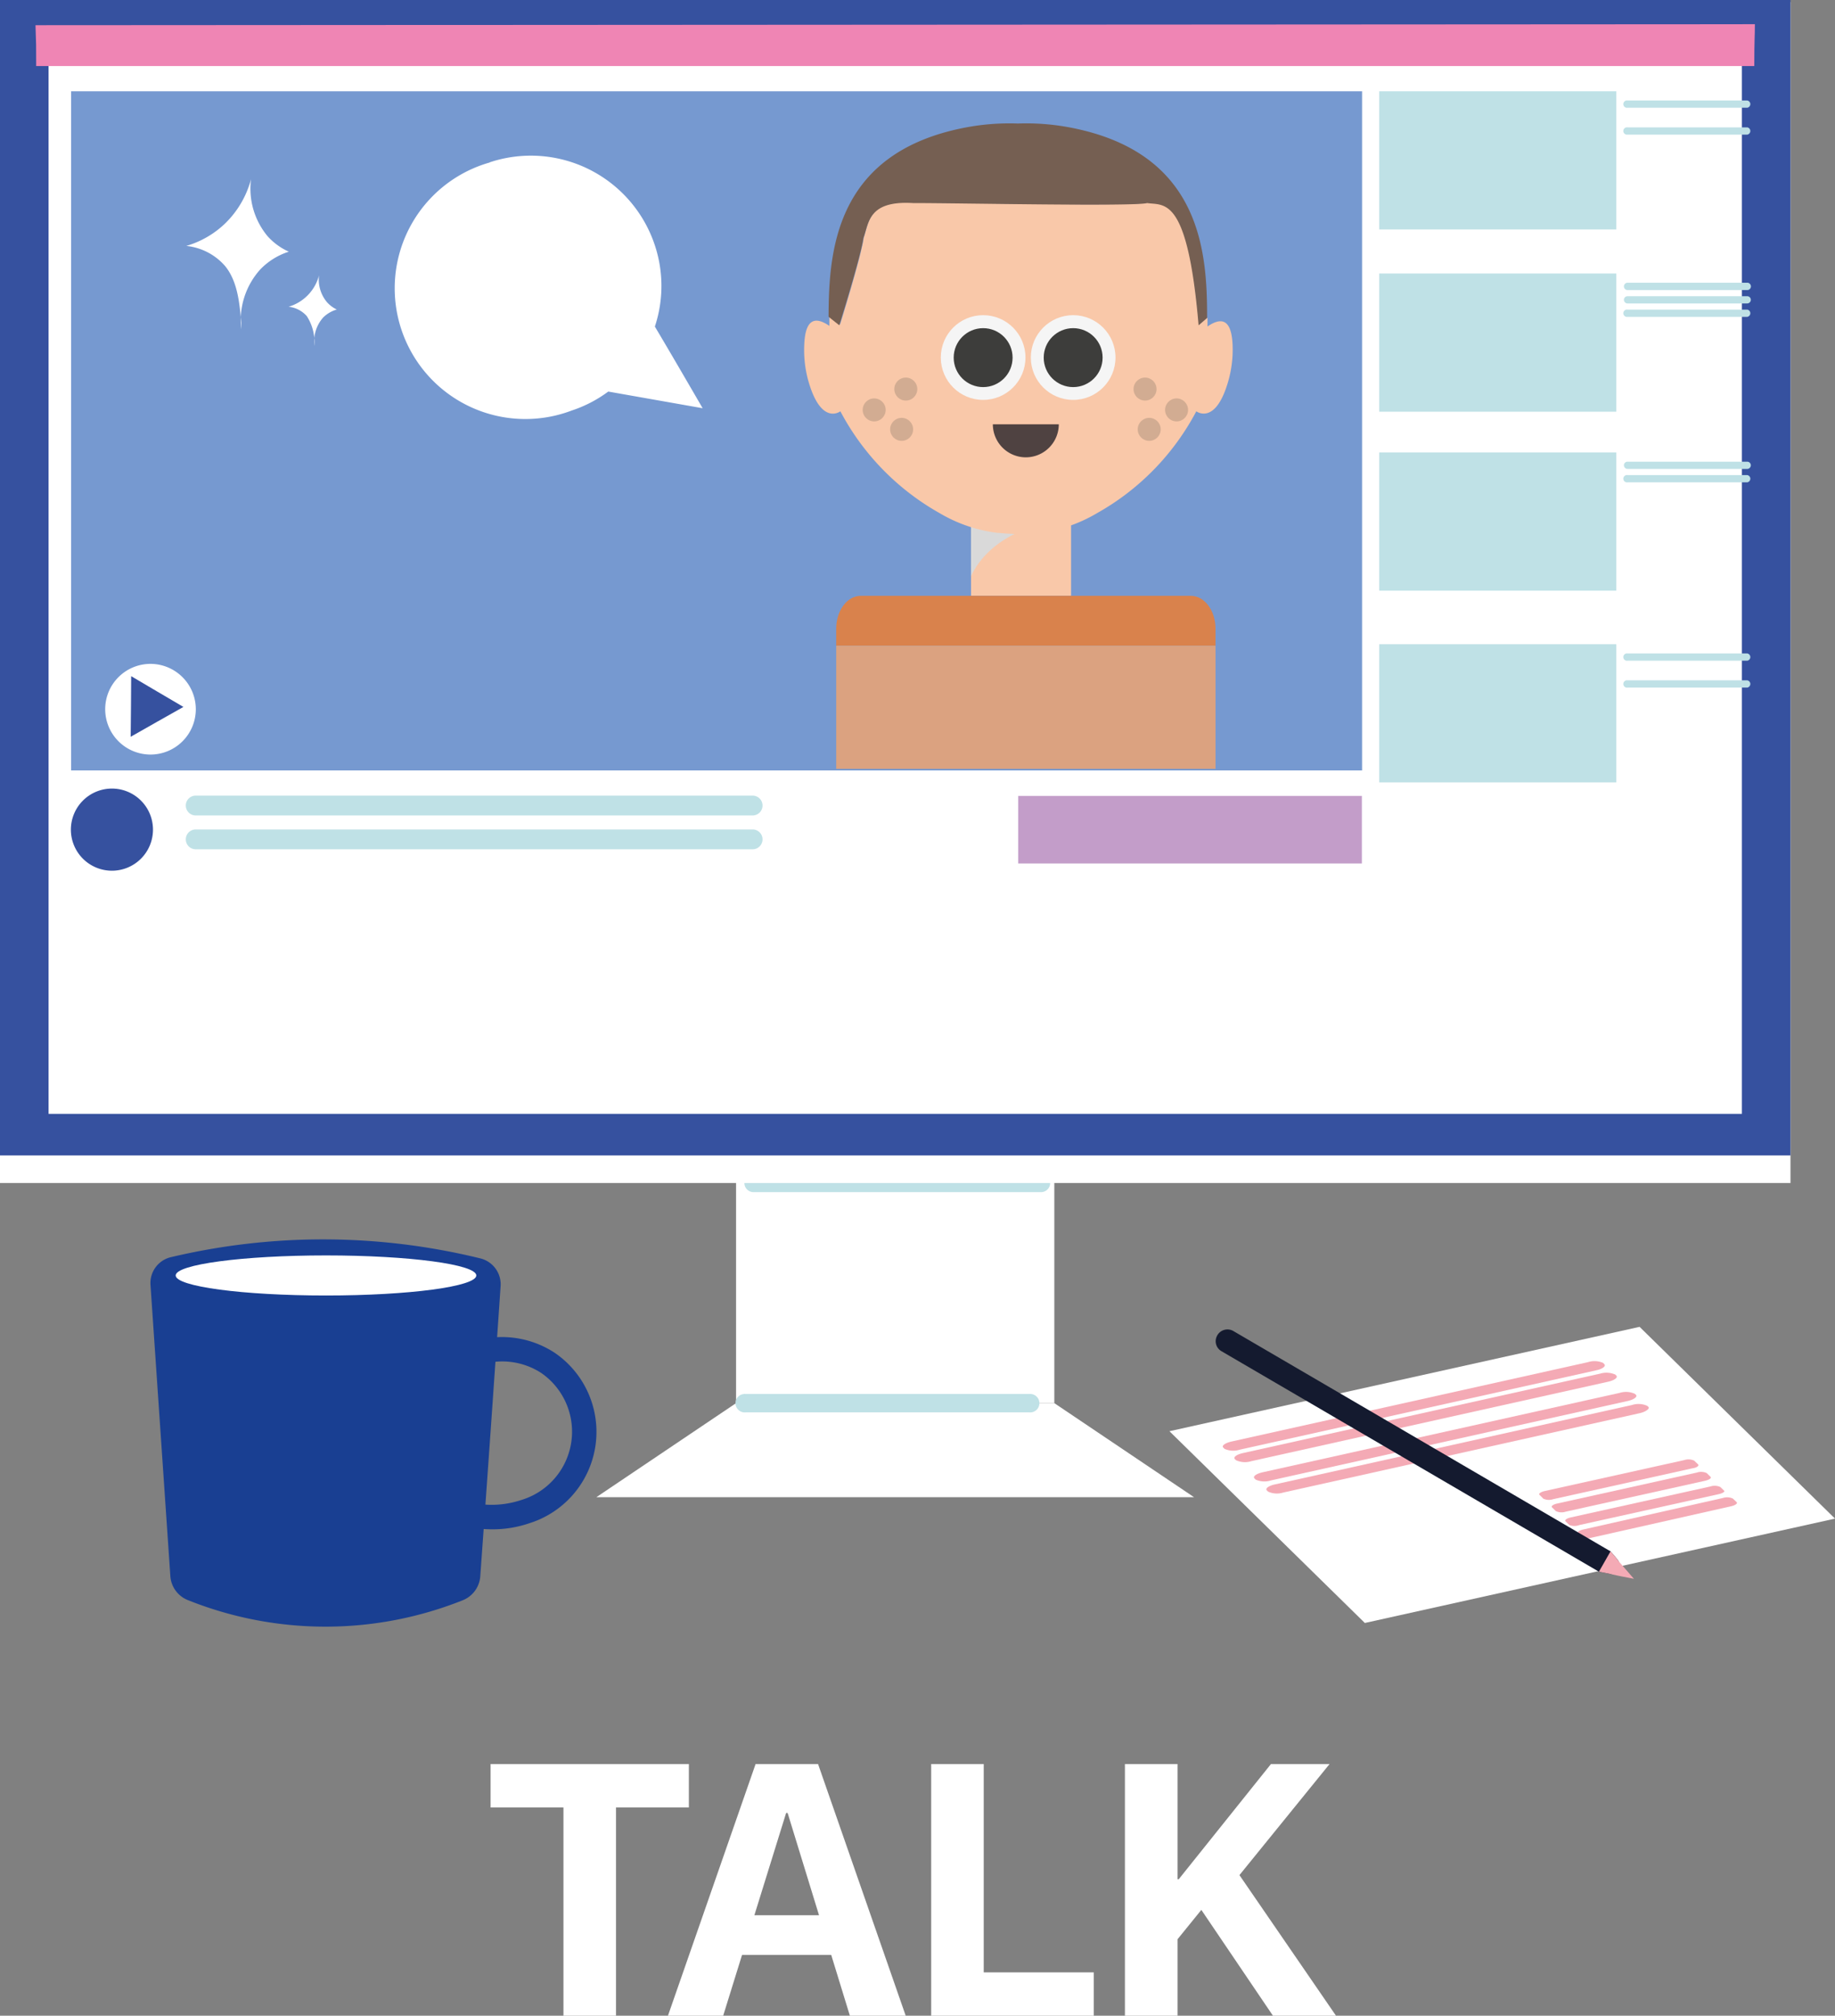 <svg xmlns="http://www.w3.org/2000/svg" viewBox="0 0 185.08 203.19"><rect x="0" y="0" width="185.08" height="203.19" fill="#808080" stroke="none"/><defs><style>.cls-1{isolation:isolate;}.cls-2{fill:#fff;}.cls-10,.cls-14,.cls-3{mix-blend-mode:multiply;}.cls-4{fill:#bfe1e6;}.cls-5{fill:#36519f;}.cls-6{fill:#7699d0;}.cls-7{fill:#c39dc9;}.cls-8{fill:#ef85b4;}.cls-9{fill:#193f92;}.cls-10,.cls-12{fill:#f4aab5;}.cls-11{fill:#141a2f;}.cls-13{fill:#f9c8a9;}.cls-14{fill:#d9d9d9;}.cls-15{fill:#755f52;}.cls-16{fill:#d2ac92;}.cls-17{fill:#f5f5f5;}.cls-18{fill:#3d3d3b;}.cls-19{fill:#4f4241;}.cls-20{fill:#d9824c;}.cls-21{fill:#dba280;}</style></defs><g class="cls-1"><g id="Laag_2" data-name="Laag 2"><g id="Laag_1-2" data-name="Laag 1"><rect class="cls-2" x="74.24" y="102.77" width="32.1" height="38.67"/><path class="cls-2" d="M120.43,150.92H60.15l14.09-9.48h32.1Z"/><g class="cls-3"><path class="cls-4" d="M103.81,142.37H75.21a.93.93,0,1,1,0-1.85h28.6a.93.93,0,1,1,0,1.85Z"/></g><g class="cls-3"><path class="cls-4" d="M105,120.17h-29a.92.92,0,0,1,0-1.84h29a.92.92,0,0,1,0,1.84Z"/></g><path class="cls-2" d="M180.59.2V119.25H0V.2a0,0,0,0,1,0,0H180.57A0,0,0,0,1,180.59.2Z"/><polygon class="cls-5" points="180.59 0 180.59 116.47 0 116.47 0 0 0 0 180.59 0"/><polygon class="cls-2" points="175.69 4.18 175.69 112.28 4.9 112.28 4.9 4.18 4.9 4.18 175.69 4.18"/><rect class="cls-6" x="7.17" y="9.2" width="130.21" height="68.46"/><rect class="cls-7" x="102.7" y="80.23" width="34.66" height="6.81"/><path class="cls-5" d="M15.43,83.63a4.14,4.14,0,1,1-4.14-4.14A4.14,4.14,0,0,1,15.43,83.63Z"/><path class="cls-4" d="M75.91,82.2H19.74a1,1,0,1,1,0-2H75.91a1,1,0,1,1,0,2Z"/><path class="cls-4" d="M75.91,85.61H19.74a1,1,0,0,1,0-2H75.91a1,1,0,1,1,0,2Z"/><rect class="cls-4" x="139.11" y="9.2" width="23.91" height="13.93"/><path class="cls-4" d="M176.23,10.86H164.16a.37.37,0,1,1,0-.73h12.07a.37.37,0,0,1,0,.73Z"/><path class="cls-4" d="M176.23,13.57H164.16a.37.37,0,1,1,0-.73h12.07a.37.37,0,0,1,0,.73Z"/><rect class="cls-4" x="139.11" y="27.57" width="23.91" height="13.93"/><path class="cls-4" d="M176.23,29.24H164.16a.37.37,0,0,1,0-.74h12.07a.37.37,0,0,1,0,.74Z"/><path class="cls-4" d="M176.23,30.59H164.16a.37.37,0,0,1-.37-.37.36.36,0,0,1,.37-.36h12.07a.36.36,0,0,1,.36.36A.37.37,0,0,1,176.23,30.59Z"/><path class="cls-4" d="M176.23,31.94H164.16a.37.37,0,1,1,0-.73h12.07a.37.37,0,0,1,0,.73Z"/><rect class="cls-4" x="139.11" y="45.61" width="23.91" height="13.93"/><path class="cls-4" d="M176.23,47.27H164.16a.37.37,0,0,1-.37-.37.36.36,0,0,1,.37-.36h12.07a.36.36,0,0,1,.36.36A.37.37,0,0,1,176.23,47.27Z"/><path class="cls-4" d="M176.23,48.62H164.16a.37.37,0,1,1,0-.73h12.07a.37.37,0,0,1,0,.73Z"/><rect class="cls-4" x="139.11" y="64.94" width="23.91" height="13.93"/><path class="cls-4" d="M176.23,66.6H164.16a.37.37,0,1,1,0-.73h12.07a.37.37,0,0,1,0,.73Z"/><path class="cls-4" d="M176.23,69.31H164.16a.37.37,0,1,1,0-.73h12.07a.37.37,0,0,1,0,.73Z"/><path class="cls-8" d="M176.94,6.66H3.65c0-2.58,0-1.81-.07-4.12L177,2.44C177,3.65,176.94,3.93,176.94,6.66Z"/><path class="cls-2" d="M24.33,33.19c0-.16,0-.4,0-.68-.16-1.87-.35-4.16-1.65-5.72a6,6,0,0,0-3.89-2,9.49,9.49,0,0,0,3.87-2.22,9.69,9.69,0,0,0,2.66-4.51,7.49,7.49,0,0,0,1.66,5.74,6.39,6.39,0,0,0,2.15,1.57,6.91,6.91,0,0,0-2.88,1.79A7.67,7.67,0,0,0,24.33,33.19Z"/><path class="cls-2" d="M31.72,34.87c0-.07,0-.18,0-.32a4.85,4.85,0,0,0-.78-2.69,2.87,2.87,0,0,0-1.83-.94,4.48,4.48,0,0,0,3.07-3.17,3.54,3.54,0,0,0,.79,2.7,3.08,3.08,0,0,0,1,.75A3.23,3.23,0,0,0,32.6,32,3.6,3.6,0,0,0,31.72,34.87Z"/><path class="cls-2" d="M19.75,71.49a4.57,4.57,0,1,1-4.57-4.57A4.58,4.58,0,0,1,19.75,71.49Z"/><polygon class="cls-5" points="18.5 71.26 15.84 72.76 13.18 74.27 13.21 71.21 13.23 68.16 15.86 69.71 18.5 71.26"/><path class="cls-9" d="M48.44,158.9a2.82,2.82,0,0,1-1.74,2.4,37.35,37.35,0,0,1-27.74,0,2.81,2.81,0,0,1-1.78-2.44q-1-14.65-2-29.32a2.68,2.68,0,0,1,2-2.8,66.6,66.6,0,0,1,31.31.12,2.69,2.69,0,0,1,2,2.81Q49.5,144.3,48.44,158.9Z"/><ellipse class="cls-2" cx="32.88" cy="128.57" rx="15.16" ry="2.02"/><path class="cls-9" d="M49.62,154.16a12.28,12.28,0,0,1-5.55-1.35l1.13-2.19a9.5,9.5,0,0,0,7.39.58,7.19,7.19,0,0,0,2-12.8,7.21,7.21,0,0,0-5.45-1,8.43,8.43,0,0,0-5.43,3.69l-2.06-1.35a10.87,10.87,0,0,1,7-4.76,9.72,9.72,0,0,1,7.32,1.4,9.65,9.65,0,0,1-2.56,17.16A11.47,11.47,0,0,1,49.62,154.16Z"/><polygon class="cls-2" points="185.08 153.08 137.66 163.6 117.95 144.27 165.37 133.75 185.08 153.08"/><path class="cls-10" d="M161,138.13l-35.95,8a2.16,2.16,0,0,1-1.54-.08l-.13-.13c-.19-.19.18-.46.83-.61l35.95-8a2.16,2.16,0,0,1,1.54.08l.12.13C162,137.71,161.63,138,161,138.13Z"/><path class="cls-10" d="M162.16,139.29l-35.95,8a2.17,2.17,0,0,1-1.53-.09l-.13-.12c-.19-.19.18-.47.83-.61l36-8a2.21,2.21,0,0,1,1.54.09l.12.12C163.19,138.87,162.82,139.15,162.16,139.29Z"/><path class="cls-10" d="M164.14,141.23l-35.95,8a2.16,2.16,0,0,1-1.54-.08l-.12-.12c-.2-.2.17-.47.82-.62l36-8a2.14,2.14,0,0,1,1.54.09l.13.12C165.16,140.81,164.79,141.09,164.14,141.23Z"/><path class="cls-10" d="M165.39,142.45l-35.95,8a2.15,2.15,0,0,1-1.54-.09l-.12-.12c-.2-.19.17-.47.82-.61l36-8a2.16,2.16,0,0,1,1.54.08l.13.12C166.41,142,166,142.31,165.39,142.45Z"/><path class="cls-10" d="M170.74,148l-14.08,3.12a1.35,1.35,0,0,1-1-.05l-.38-.38c-.13-.12.11-.29.52-.39l14.08-3.12a1.34,1.34,0,0,1,1,.06l.39.37C171.39,147.76,171.15,147.94,170.74,148Z"/><path class="cls-10" d="M172,149.26l-14.08,3.12a1.34,1.34,0,0,1-1-.06l-.38-.37c-.13-.12.11-.3.52-.39l14.08-3.12a1.35,1.35,0,0,1,1,.05l.39.38C172.64,149,172.4,149.16,172,149.26Z"/><path class="cls-10" d="M173.37,150.61l-14.08,3.12a1.4,1.4,0,0,1-1,0l-.39-.38c-.12-.12.12-.3.53-.39l14.08-3.12a1.4,1.4,0,0,1,1,.05l.39.38C174,150.34,173.78,150.52,173.37,150.61Z"/><path class="cls-10" d="M174.62,151.83,160.54,155a1.39,1.39,0,0,1-1-.06l-.39-.37c-.12-.12.12-.3.53-.39L173.78,151a1.39,1.39,0,0,1,1,.06l.39.37C175.27,151.57,175,151.74,174.62,151.83Z"/><path class="cls-11" d="M124.36,134.15l38.08,22.23c.27.32.56.63.82,1a1.12,1.12,0,0,1-.12.8,1.11,1.11,0,0,1-.64.5l-1.23-.25-38.08-22.23a1.16,1.16,0,0,1-.42-1.58A1.18,1.18,0,0,1,124.36,134.15Z"/><path class="cls-12" d="M162.44,156.38c.27.32.56.63.82,1l1.54,1.77c-.76-.15-1.53-.29-2.3-.47l-1.23-.25Z"/><path class="cls-2" d="M49.4,16.36a13.17,13.17,0,0,1,16.65,8.37,13,13,0,0,1,0,8.19c1.62,2.72,3.22,5.48,4.82,8.23l-9.52-1.68a13,13,0,0,1-3.68,1.91,13.18,13.18,0,1,1-8.28-25Z"/><rect class="cls-13" x="97.94" y="51.52" width="10.09" height="8.54"/><path class="cls-14" d="M108,52.4v-.88H97.94v6.56C99.61,54.47,104,52.54,108,52.4Z"/><path class="cls-13" d="M124.32,34.76c-.08-1.77-.59-3.18-2.53-1.85V32l-.86.74c-1.11-13.11-3.46-12.06-5.19-12.32-1.32.39-18.74,0-23.62,0-4.57-.27-4.47,2-5,3.53-.26,1.92-2.39,8.76-2.39,8.76l-1.08-.86v1c-1.93-1.33-2.45.08-2.53,1.85a11.56,11.56,0,0,0,.55,4.16c1.29,4,3.09,2.6,3.09,2.6a25.4,25.4,0,0,0,10,10.26,15,15,0,0,0,5.89,2l.13,0a17.79,17.79,0,0,0,3.86,0l.14,0a14.91,14.91,0,0,0,5.88-2,25.27,25.27,0,0,0,10-10.26s1.81,1.38,3.09-2.6A11.56,11.56,0,0,0,124.32,34.76Z"/><path class="cls-15" d="M87.08,24c.57-1.53.47-3.8,5-3.53,4.88,0,22.3.36,23.62,0,1.73.26,4.08-.79,5.19,12.32l.86-.74c0-6.52-.5-16.69-13.89-19.21a23.49,23.49,0,0,0-5.17-.39h-.06a23.58,23.58,0,0,0-5.17.39c-13.3,2.5-13.86,12.57-13.89,19.09l1.08.86S86.82,25.88,87.08,24Z"/><circle class="cls-16" cx="115.91" cy="43.28" r="1.16"/><circle class="cls-16" cx="115.49" cy="39.22" r="1.16"/><circle class="cls-16" cx="118.67" cy="41.32" r="1.16"/><circle class="cls-16" cx="90.94" cy="43.28" r="1.16"/><circle class="cls-16" cx="91.36" cy="39.22" r="1.16"/><circle class="cls-16" cx="88.17" cy="41.32" r="1.16"/><circle class="cls-17" cx="99.16" cy="36.04" r="4.27"/><circle class="cls-18" cx="99.16" cy="36.05" r="2.97"/><circle class="cls-17" cx="108.24" cy="36.04" r="4.27"/><circle class="cls-18" cx="108.24" cy="36.05" r="2.97"/><path class="cls-19" d="M103.47,46.1a3.33,3.33,0,0,0,3.32-3.33h-6.65A3.33,3.33,0,0,0,103.47,46.1Z"/><path class="cls-20" d="M122.6,63.38c0-1.84-1.12-3.32-2.49-3.32H86.82c-1.37,0-2.48,1.48-2.48,3.32v1.71H122.6Z"/><rect class="cls-21" x="84.34" y="65.09" width="38.26" height="12.41"/><path class="cls-2" d="M56.83,182.2H49.48v-4.38h20v4.38H62.13v21h-5.3Z"/><path class="cls-2" d="M76.21,177.82h4.7v4.93H79.29l-6.35,20.44H67.37Zm-2.77,15.24H85.27l1.3,4H72.14Zm6-10.31v-4.93h3.07l8.84,25.37H85.72Z"/><path class="cls-2" d="M93.92,177.82h5.3v21h11.1v4.38H93.92Z"/><path class="cls-2" d="M113.46,177.82h5.31v25.37h-5.31Zm5.1,11.61h.33l9.3-11.61h5.91l-9.32,11.48h-1l-5.19,6.4Zm1.7,1.75,3.84-3.49,10.65,15.5h-6.36Z"/></g></g></g></svg>